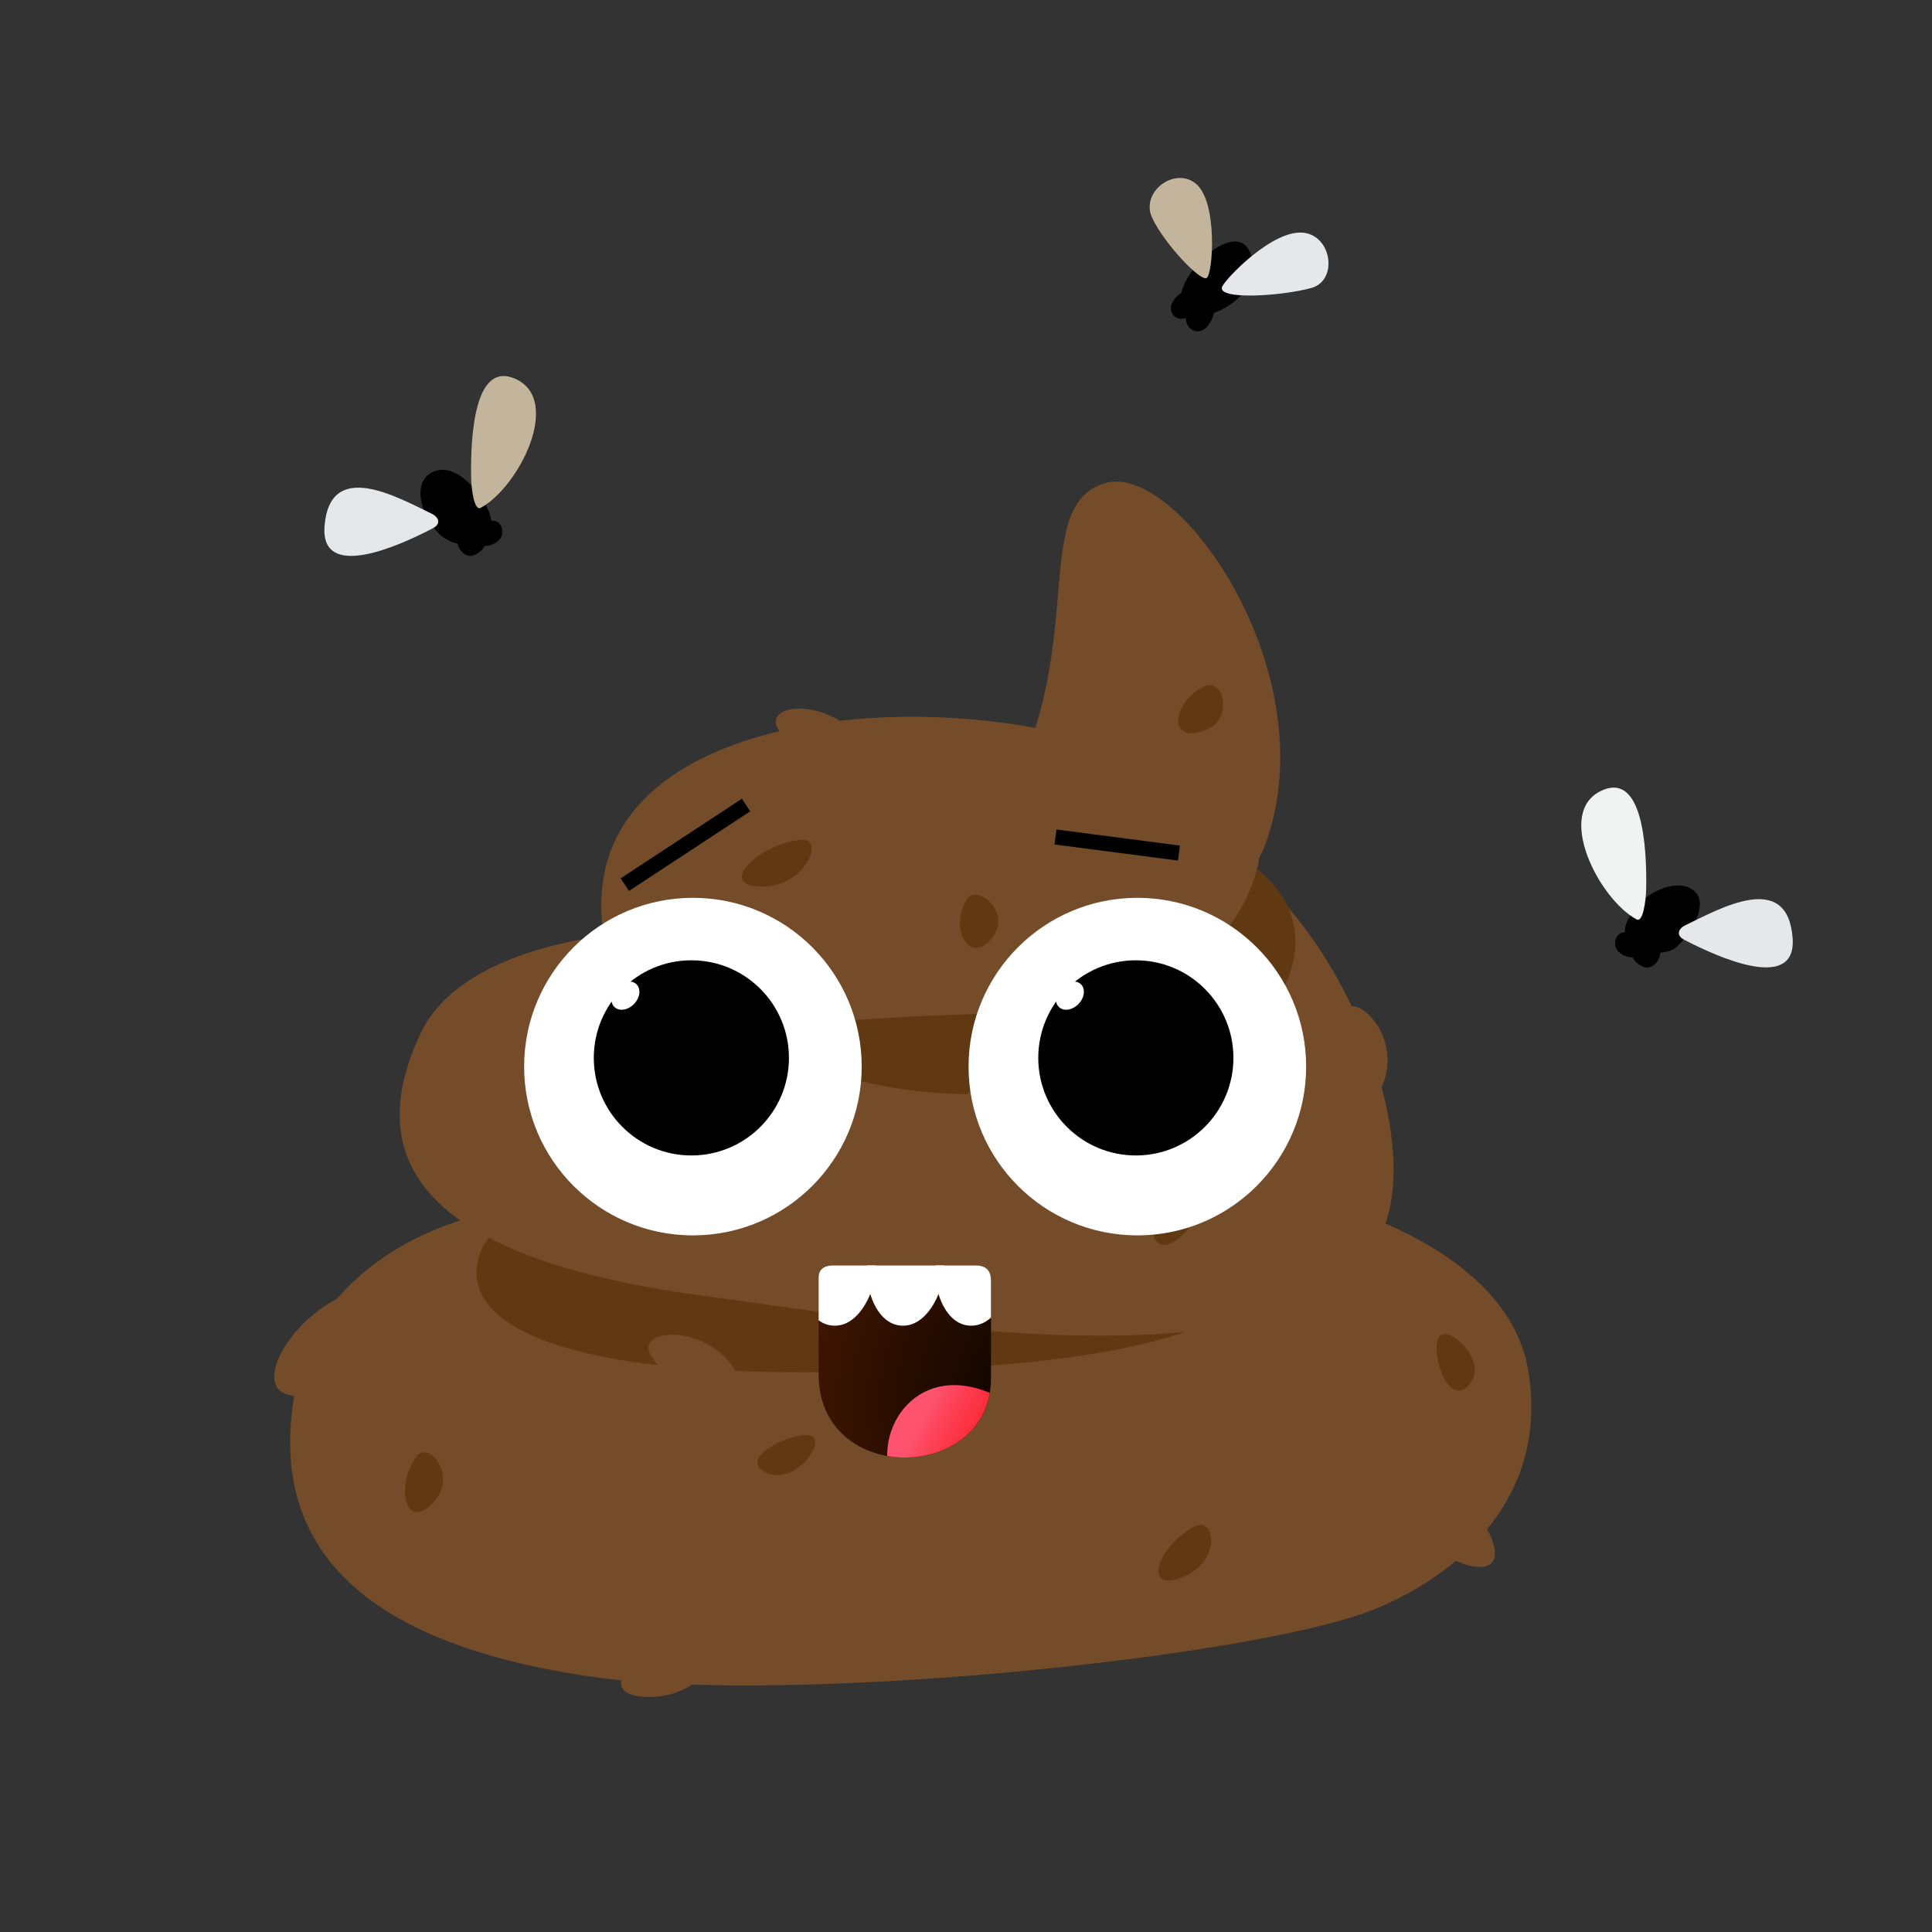 <svg xmlns="http://www.w3.org/2000/svg" version="1.1" xmlns:xlink="http://www.w3.org/1999/xlink" xmlns:svgjs="http://svgjs.com/svgjs" width="512" height="512" x="0" y="0" viewBox="0 0 512 512" style="enable-background:new 0 0 512 512" xml:space="preserve" className=""><rect x="0" y="0" width="512" height="512" fill="#333333" stroke="none"/><g><radialGradient xmlns="http://www.w3.org/2000/svg" id="radial-gradient" cx="284.15" cy="371.77" gradientUnits="userSpaceOnUse" r="83.79"><stop offset="0"></stop><stop offset="1" stop-color="#4a1900"></stop></radialGradient><clipPath xmlns="http://www.w3.org/2000/svg" id="clip-path"><path d="m220.74 335.35h37.8c2.93 0 4.09 1.51 4.09 4.09v25.71c0 27.82-45.69 28.81-45.69-1v-25.6c0-2.12 1.46-3.2 3.8-3.2z" fill="#000000" data-original="#000000" className=""></path></clipPath><linearGradient xmlns="http://www.w3.org/2000/svg" id="linear-gradient" gradientUnits="userSpaceOnUse" x1="242.48" x2="261.43" y1="378.93" y2="388.86"><stop offset="0" stop-color="#fd536e"></stop><stop offset=".32" stop-color="#fd3e52"></stop><stop offset=".76" stop-color="#fe2732"></stop><stop offset="1" stop-color="#fe1e26"></stop></linearGradient><path xmlns="http://www.w3.org/2000/svg" d="m79.37 363.16c-8.65 35.47 2.7 70.27 77 81.13 52.34 7.65 172.12-4.66 205.87-17.06 20.07-7.38 48.84-27.71 42.76-64.07s-64.68-49.46-79.88-49.11-151.78 1.11-189 6.19c-27.12 3.71-51.27 20.43-56.75 42.92z" fill="#754c29" data-original="#754c29" className=""></path><path xmlns="http://www.w3.org/2000/svg" d="m299.77 334.2c15.83 1.53 42.18-4.65 30.37 9.3s-57.29 20.16-118.14 20.16c-74.24 0-91.12-17.06-84.37-32.56 7.14-16.41 45.57-3.1 81-3.1s59.07 3.1 91.14 6.2z" fill="#603913" data-original="#603913" className=""></path><path xmlns="http://www.w3.org/2000/svg" d="m368.31 320.25c7.19-33.13-25.31-99.25-61.8-99.25-17.3 0-73.77 33.44-111.37 26.36-28.69-3.1-72.39 2.79-83.59 26.31-19.29 40.51 12.15 61.52 76.06 69.9 51.21 6.75 169.39 28.75 180.7-23.32z" fill="#754c29" data-original="#754c29" className=""></path><path xmlns="http://www.w3.org/2000/svg" d="m227.2 241.17s-33.74 26.36-18.56 37.21 60.75 20.16 114.75-1.55c23-9.24 34.05-45.29-11.82-55.82-13.49-3.1-84.37 20.16-84.37 20.16z" fill="#603913" data-original="#603913" className=""></path><path xmlns="http://www.w3.org/2000/svg" d="m245.76 190c-40.93-1-91.12 12.41-86.06 55.82 3.95 33.88 51.17 24.42 89.44 23.26 36.36-1.11 76-5.16 84.37-40.32 2.49-10.64-29.1-37.33-87.75-38.76z" fill="#754c29" data-original="#754c29" className=""></path><path xmlns="http://www.w3.org/2000/svg" d="m293 128c19.48-5.51 59.06 51.17 42.19 96.13-10.14 27-60.75 20.17-74.25-4.65 30.38-41.89 10.13-85.3 32.06-91.48z" fill="#754c29" data-original="#754c29" className=""></path><path xmlns="http://www.w3.org/2000/svg" d="m115.37 124.82c4.19-1.39 8.53 2.13 11.61 6.31 3.54 4.81 5.58 10.48-1.42 13-2.23.82-6.63-.13-9.17-2.64-5.09-5.02-7.55-14.49-1.02-16.67z" fill="#000000" data-original="#000000" className=""></path><path xmlns="http://www.w3.org/2000/svg" d="m331.52 67.63c-3.52-11.81-23.75 8.37-17.52 15.13 3.58 3.84 21.09-3.23 17.52-15.13z" fill="#000000" data-original="#000000" className=""></path><path xmlns="http://www.w3.org/2000/svg" d="m124.85 126.24c-.17-10.87.94-30.64 11.69-25.86 12.65 5.63.92 28.78-9.16 34.21-1.6.87-2.47-4.4-2.53-8.35z" fill="#c2b59b" data-original="#c2b59b" className=""></path><path xmlns="http://www.w3.org/2000/svg" d="m86 139.49c1.37-17.91 19.07-7.85 28.43-3.34 1.71.83 2.65 2.6.3 3.83-8.82 4.64-29.81 14.14-28.73-.49z" fill="#e6e7e8" data-original="#e6e7e8"></path><path xmlns="http://www.w3.org/2000/svg" d="m215.38 380.72c-3.23-2.24-19.23 4.89-13.44 8.91 7.54 5.23 16.68-6.63 13.44-8.91z" fill="#603913" data-original="#603913" className=""></path><path xmlns="http://www.w3.org/2000/svg" d="m381.68 353.91c-3 2.46 1.36 18.3 6.8 13.88 7.08-5.73-3.77-16.34-6.8-13.88z" fill="#603913" data-original="#603913" className=""></path><path xmlns="http://www.w3.org/2000/svg" d="m316.36 404.64c-9.81 5.45-13.59 17.59-3 13.34s8.72-16.53 3-13.34z" fill="#603913" data-original="#603913" className=""></path><path xmlns="http://www.w3.org/2000/svg" d="m110.36 386.06c-5.76 7.89-2.83 19.55 4.21 12.45s-.86-17.05-4.21-12.45z" fill="#603913" data-original="#603913" className=""></path><path xmlns="http://www.w3.org/2000/svg" d="m166.45 289.23c6.9-.9 1.7 12.41-10.12 12.41s-1.69-10.85 10.12-12.41z" fill="#603913" data-original="#603913" className=""></path><g xmlns="http://www.w3.org/2000/svg" fill="#754c29"><path d="m274.62 281.88c9.9-1.3 2.42 17.84-14.56 17.84s-2.43-15.61 14.56-17.84z" fill="#754c29" data-original="#754c29" className=""></path><path d="m186.7 431.89c9.9-1.3 2.42 17.83-14.56 17.83s-2.43-15.6 14.56-17.83z" fill="#754c29" data-original="#754c29" className=""></path><path d="m354.89 269.21c3.24-8.69 18.4 6.12 10.68 20s-16.24-5.09-10.68-20z" fill="#754c29" data-original="#754c29" className=""></path><path d="m172.55 359.29c-4.91-8 17.21-8.54 23.36 6s-14.91 7.71-23.36-6z" fill="#754c29" data-original="#754c29" className=""></path><path d="m81.87 369.6c18.44-3.25 22-30.88 11.52-27.21-17.9 6.29-29.96 30.45-11.52 27.21z" fill="#754c29" data-original="#754c29" className=""></path><path d="m371.67 401.16c-4.9-8 17.22-8.54 23.37 6s-14.96 7.72-23.37-6z" fill="#754c29" data-original="#754c29" className=""></path><path d="m206.3 193.37c-4.9-8 17.21-8.54 23.37 6s-14.95 7.74-23.37-6z" fill="#754c29" data-original="#754c29" className=""></path></g><path xmlns="http://www.w3.org/2000/svg" d="m310 315c-7 7.52-5.64 19.61 2.6 13s1.46-17.43-2.6-13z" fill="#603913" data-original="#603913" className=""></path><path xmlns="http://www.w3.org/2000/svg" d="m212 222.56c6.9-.9 1.7 12.4-10.12 12.4s-1.68-10.85 10.12-12.4z" fill="#603913" data-original="#603913" className=""></path><path xmlns="http://www.w3.org/2000/svg" d="m256.23 238.32c-4.62 7.47.34 17.48 6.4 10.6s-3.72-14.92-6.4-10.6z" fill="#603913" data-original="#603913" className=""></path><path xmlns="http://www.w3.org/2000/svg" d="m319.35 181.82c-8.33 3.87-10.23 14.72-1 12.08s5.86-14.33 1-12.08z" fill="#603913" data-original="#603913" className=""></path><path xmlns="http://www.w3.org/2000/svg" d="m126 139.69c.8-1.36 6.94-3.6 7.13 1.22s-11.25 5.7-7.13-1.22z" fill="#000000" data-original="#000000" className=""></path><path xmlns="http://www.w3.org/2000/svg" d="m126.14 146.91c-3.74 2.06-6.75-4.27-3.8-5.78 3.66-1.84 9.42 2.68 3.8 5.78z" fill="#000000" data-original="#000000" className=""></path><path xmlns="http://www.w3.org/2000/svg" d="m447 235c-4.19-1.4-10.66 1.62-13.75 5.8-3.55 4.81-4.25 8.44 2.75 11 2.23.82 6.18 1.29 8.72-1.22 5.09-5.06 8.79-13.4 2.28-15.58z" fill="#000000" data-original="#000000" className=""></path><path xmlns="http://www.w3.org/2000/svg" d="m436.26 235.3c.17-10.87-.95-30.63-11.69-25.84-12.66 5.61-.93 28.78 9.16 34.2 1.59.86 2.46-4.41 2.53-8.36z" fill="#f1f2f2" data-original="#f1f2f2"></path><path xmlns="http://www.w3.org/2000/svg" d="m475.06 248.54c-1.38-17.91-19.07-7.85-28.44-3.34-1.71.82-2.65 2.61-.3 3.84 8.88 4.63 29.87 14.13 28.74-.5z" fill="#e6e7e8" data-original="#e6e7e8"></path><path xmlns="http://www.w3.org/2000/svg" d="m435.15 248.75c-.8-1.37-6.93-3.6-7.13 1.22s11.21 5.7 7.13-1.22z" fill="#000000" data-original="#000000" className=""></path><path xmlns="http://www.w3.org/2000/svg" d="m435 256c3.74 2.06 6.75-4.27 3.81-5.77-3.67-1.89-9.48 2.64-3.81 5.77z" fill="#000000" data-original="#000000" className=""></path><path xmlns="http://www.w3.org/2000/svg" d="m310.91 83.49c-2.6-3.32 3.68-8.64 7.33-6.28s-4.45 9.94-7.33 6.28z" fill="#000000" data-original="#000000" className=""></path><path xmlns="http://www.w3.org/2000/svg" d="m316.46 87.65c-4.39-1.56-1.67-10.25 3.15-10.22s1.71 11.94-3.15 10.22z" fill="#000000" data-original="#000000" className=""></path><path xmlns="http://www.w3.org/2000/svg" d="m316.81 48.58c6 4.71 4.66 24.29 2.93 25.12s-11.28-9.21-14.42-16 5.85-13.54 11.49-9.12z" fill="#c2b59b" data-original="#c2b59b" className=""></path><path xmlns="http://www.w3.org/2000/svg" d="m323.83 76.1c.54-1.82 13.44-15.5 21.73-14.41 7.54 1 8.94 12.69 2 14.61-7.62 2.14-24.74 3.28-23.73-.2z" fill="#e6e7e8" data-original="#e6e7e8"></path><path xmlns="http://www.w3.org/2000/svg" d="m293.89 207.44h4v32.98h-4z" transform="matrix(.129 -.992 .992 .129 35.77 488.58)" fill="#000000" data-original="#000000" className=""></path><path xmlns="http://www.w3.org/2000/svg" d="m162.44 221.72h38.43v4h-38.43z" transform="matrix(.836 -.549 .549 .836 -93.04 136.59)" fill="#000000" data-original="#000000" className=""></path><circle xmlns="http://www.w3.org/2000/svg" cx="183.63" cy="282.66" fill="#ffffff" r="44.73" data-original="#ffffff" className=""></circle><circle xmlns="http://www.w3.org/2000/svg" cx="183.22" cy="280.35" r="25.86" fill="#000000" data-original="#000000" className=""></circle><path xmlns="http://www.w3.org/2000/svg" d="m162.82 266.86c1.26 1.23 3.59.87 5.2-.79s1.91-4 .65-5.23-3.59-.87-5.21.79-1.9 4.01-.64 5.23z" fill="#ffffff" data-original="#ffffff" className=""></path><circle xmlns="http://www.w3.org/2000/svg" cx="301.41" cy="282.66" fill="#ffffff" r="44.73" data-original="#ffffff" className=""></circle><circle xmlns="http://www.w3.org/2000/svg" cx="301.01" cy="280.35" r="25.86" fill="#000000" data-original="#000000" className=""></circle><path xmlns="http://www.w3.org/2000/svg" d="m280.61 266.86c1.25 1.23 3.59.87 5.2-.79s1.9-4 .65-5.23-3.59-.87-5.21.79-1.9 4.01-.64 5.23z" fill="#ffffff" data-original="#ffffff" className=""></path><path xmlns="http://www.w3.org/2000/svg" d="m220.74 335.35h37.8c2.93 0 4.09 1.51 4.09 4.09v25.71c0 27.82-45.69 28.81-45.69-1v-25.6c0-2.12 1.46-3.2 3.8-3.2z" fill="url(#radial-gradient)" data-original="url(#radial-gradient)"></path><g xmlns="http://www.w3.org/2000/svg" clip-path="url(#clip-path)"><path d="m237.15 393.95c-7-13.18 4.69-33.4 25.15-24.82 18.04 7.56-14.49 44.8-25.15 24.82z" fill="url(#linear-gradient)" data-original="url(#linear-gradient)"></path><g fill="#fff"><path d="m213.52 330.86c6.06-6.06 16.42-3.67 18.41 3.29 1.31 4.6-3.29 18.4-11.83 17.09-8.04-1.24-10.52-16.43-6.58-20.38z" fill="#ffffff" data-original="#ffffff" className=""></path><path d="m231.6 330.86c6.06-6.06 16.42-3.67 18.41 3.29 1.32 4.6-3.29 18.4-11.83 17.09-8.04-1.24-10.52-16.43-6.58-20.38z" fill="#ffffff" data-original="#ffffff" className=""></path><path d="m249.68 330.86c6.06-6.06 16.42-3.67 18.41 3.29 1.31 4.6-3.28 18.4-11.83 17.09-8.04-1.24-10.53-16.43-6.58-20.38z" fill="#ffffff" data-original="#ffffff" className=""></path></g></g></g></svg>